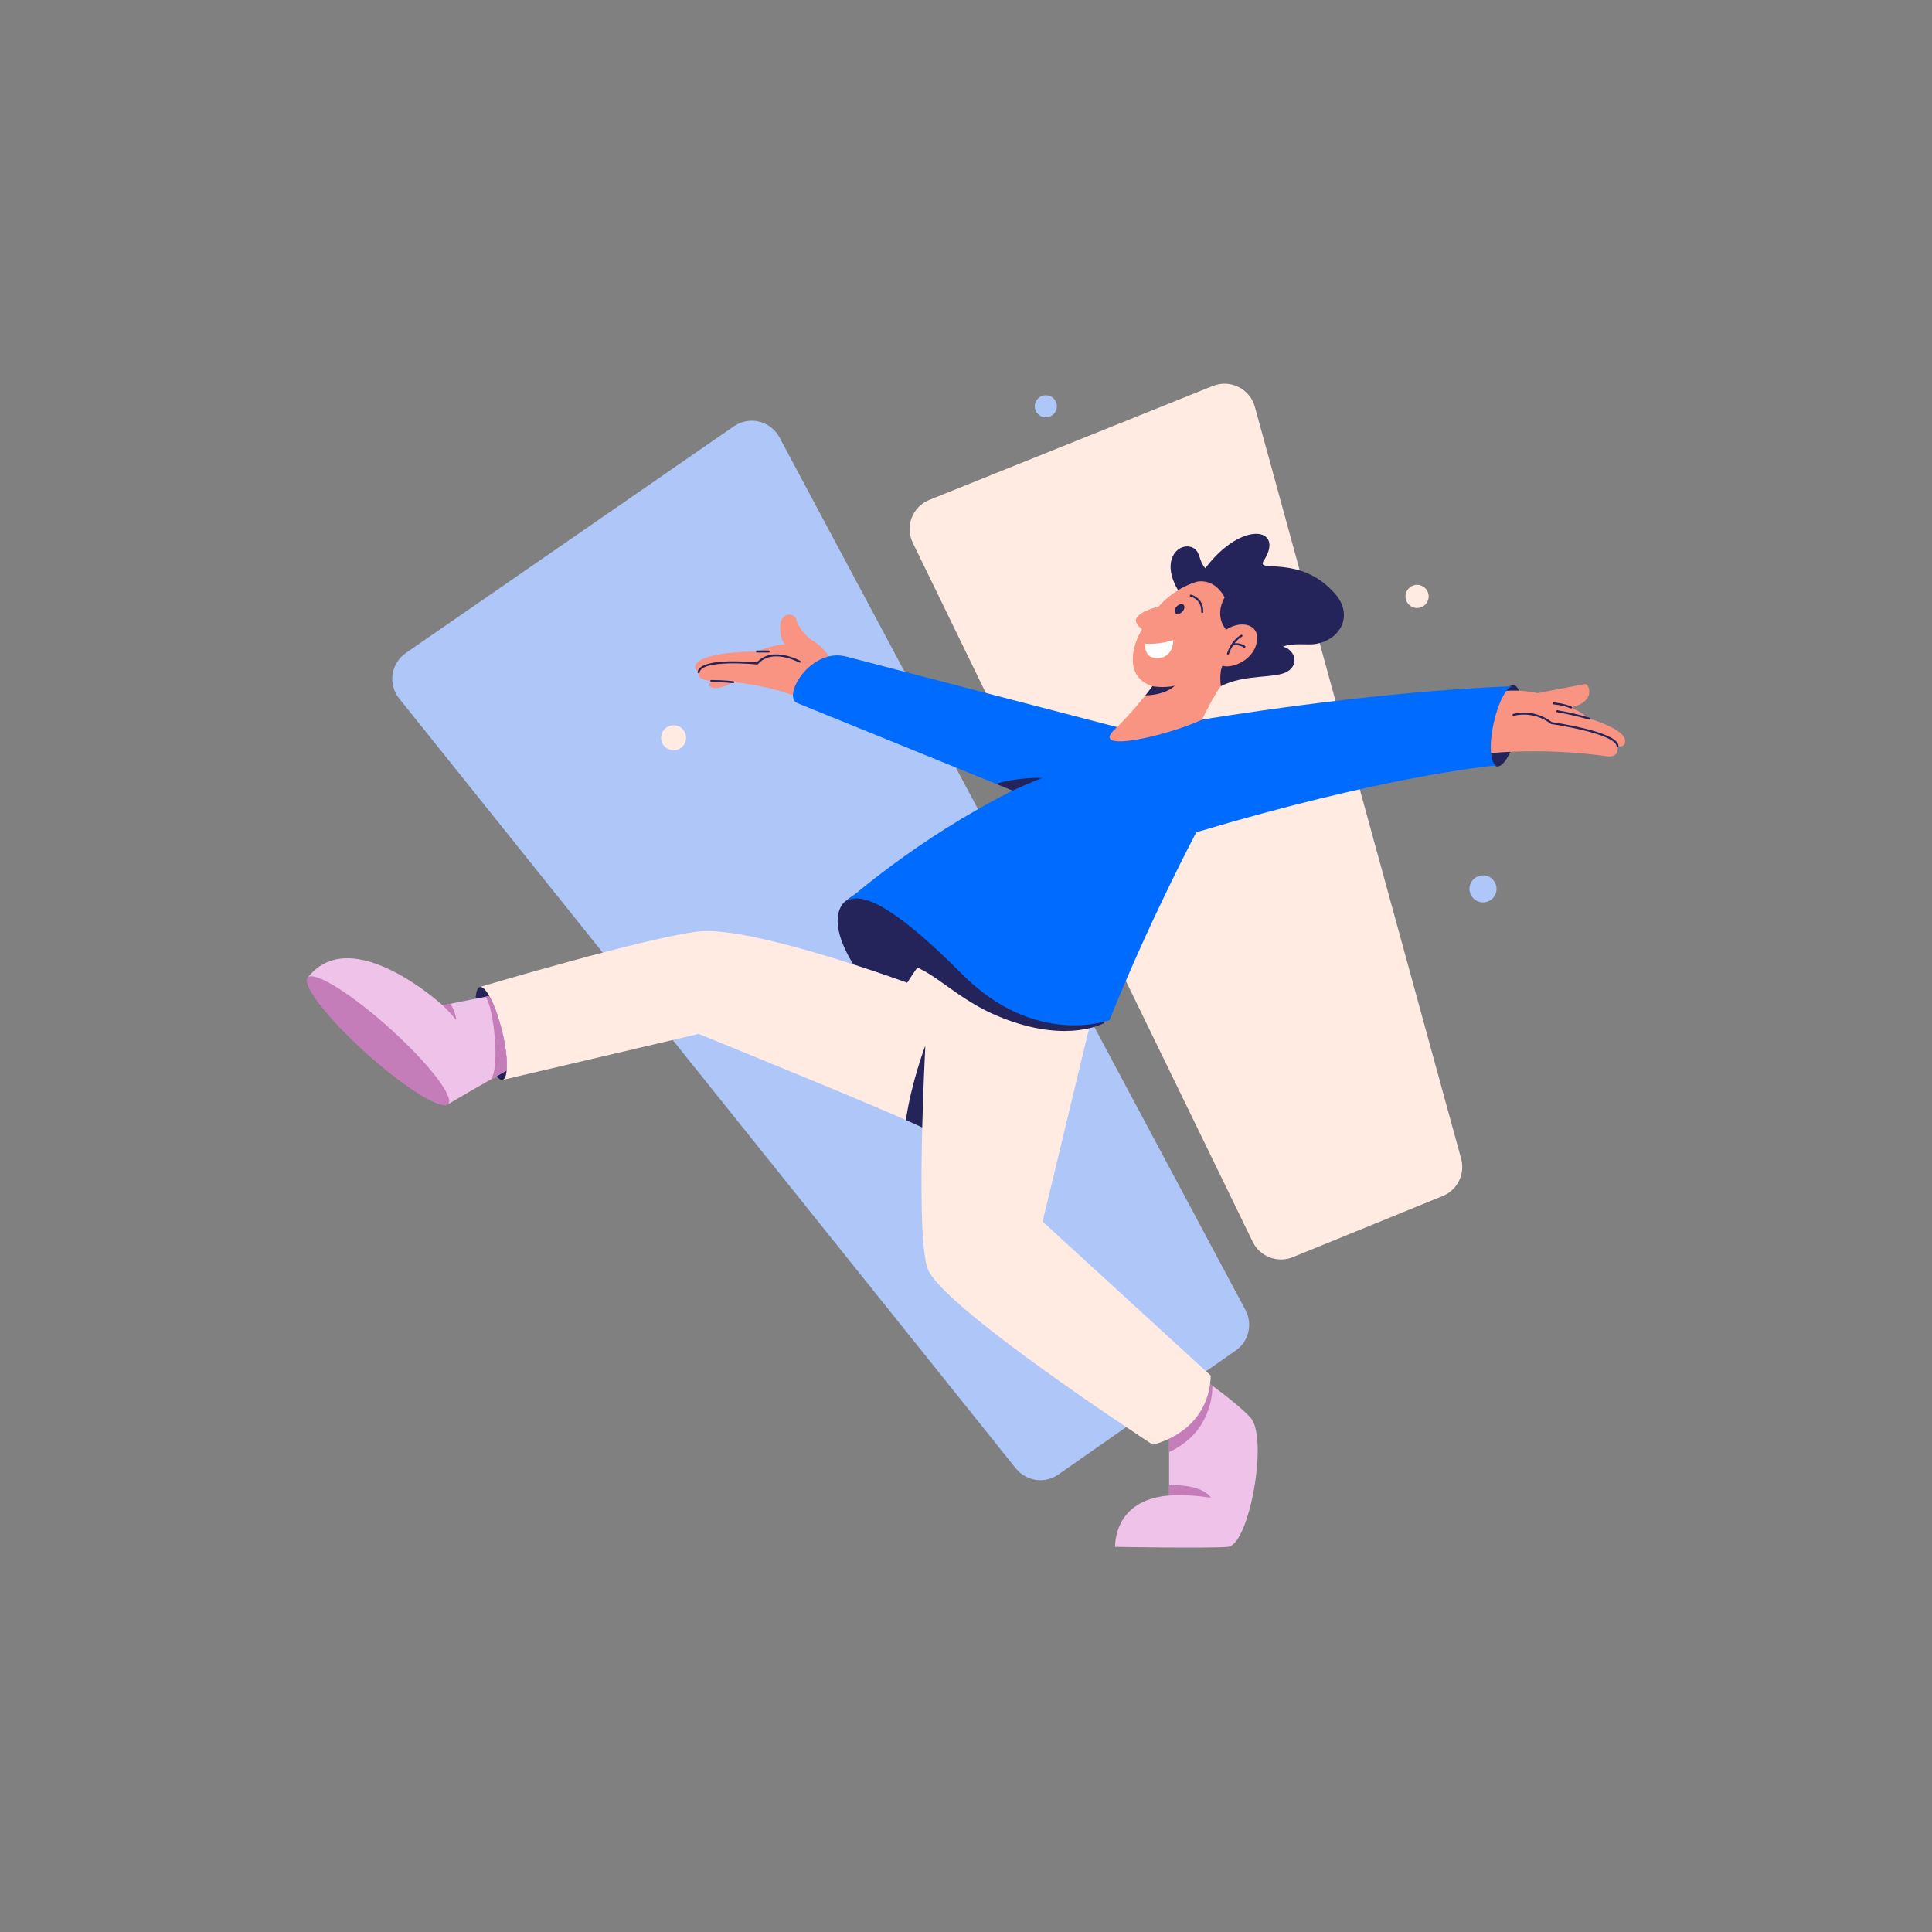 <?xml version="1.0" ?><svg id="图层_1" version="1.1" viewBox="0 0 4000 4000" xml:space="preserve" xmlns="http://www.w3.org/2000/svg" xmlns:xlink="http://www.w3.org/1999/xlink"><rect x="0" y="0" width="4000" height="4000" fill="#808080" stroke="none"/><style>.st0{fill-rule:evenodd;clip-rule:evenodd;fill:#ffebe2}.st1{fill:#afc6f8}.st1,.st2,.st3,.st4,.st7,.st9{fill-rule:evenodd;clip-rule:evenodd}.st2{stroke:#24245b;stroke-width:4.167;stroke-linecap:round;stroke-linejoin:round;stroke-miterlimit:12.5;fill:#24245b}.st3,.st4,.st7,.st9{fill:#c57dba}.st4,.st7,.st9{fill:#efc2e9}.st7,.st9{fill:#24245b}.st9{fill:#f99382}.st10{fill:none;stroke:#24245b;stroke-width:4.167;stroke-linecap:round;stroke-linejoin:round;stroke-miterlimit:12.5}</style><g id="图层3"><path class="st0" d="M2593.6 2571c15 30.8 51.3 44.7 83 31.8 81.4-33.2 230.7-94.1 310.4-126.6 30.5-12.4 46.8-45.6 38.1-77.4-68.8-250.9-350.6-1277.6-427.1-1556.6-4.9-17.9-17.2-32.8-33.8-41s-35.9-9-53.1-2.1c-138.2 55.5-451.4 181.4-587.1 235.9-16.7 6.7-29.9 20.1-36.4 36.9-6.5 16.8-5.7 35.6 2.2 51.8 123.7 254.6 587.4 1208 703.8 1447.3z"/><path class="st1" d="M2103.2 3040.2c21.4 26.7 59.9 32.3 88 12.6 90.2-63 279.1-195 367.3-256.7 27-18.8 35.6-54.9 20.1-83.9-142.8-267.4-805.9-1509-964.9-1806.8-8.7-16.3-24-28.2-42-32.5-18-4.4-37-.8-52.3 9.7-148.8 102.8-533.3 368.6-679.2 469.4-14.8 10.3-24.8 26.2-27.4 44.1-2.6 17.8 2.3 36 13.6 50 206.4 257.7 1083 1352.1 1276.8 1594.1z"/><path class="st2" d="M1750.7 1868.3c-15.3 13.1-38 60.6 50.6 174.1l98.1 33.8 93.6-147.7-182-99.6c-.1 0-45 26.3-60.3 39.4z"/><path class="st3" d="M637.1 2024c13.1-14.5 102 15.8 182.3 87.9 80.3 72.2 121.7 159.1 108.6 173.6-13.1 14.6-88.9-32.3-169.2-104.4-80.2-72.1-134.7-142.5-121.7-157.1z"/><path class="st4" d="M2494.9 2858.2s66 45.9 94 76.7c38 41.9-2.8 264.3-46.6 267.7-43.8 3.4-233.5 0-233.5 0s-5.1-97.2 111.7-106.3v-129.7l74.4-108.4z"/><defs><path d="M2494.9 2858.2s66 45.9 94 76.7c38 41.9-2.8 264.3-46.6 267.7-43.8 3.4-233.5 0-233.5 0s-5.1-97.2 111.7-106.3v-129.7l74.4-108.4z" id="SVGID_1_"/></defs><clipPath id="SVGID_2_"><use overflow="visible" xlink:href="#SVGID_1_"/></clipPath><g clip-path="url(#SVGID_2_)"><path class="st3" d="M2420.5 3096.4s33.6-3.7 86.3 4.5c0 0-12.6-27.6-86.3-26.2-10.7 6.5-12 13.6 0 21.7zM2510 2869s5.8 99.3-98 140.9l-14.7-74.9 97.6-94.4 15.1 28.4z"/></g><path class="st0" d="M1953.3 1930.5s-41.1 50.9-75.1 104.1c0 0-322.9-118.5-431.8-106.1-109 12.4-453.3 115.1-453.3 115.1l47.2 192.2 406.1-95.2s426 172.4 474.1 199.5c48 27.1 85.3 15.3 85.3 15.3l135.6-320.9-188.1-104z"/><defs><path d="M1953.3 1930.5s-41.1 50.9-75.1 104.1c0 0-322.9-118.5-431.8-106.1-109 12.4-453.3 115.1-453.3 115.1l47.2 192.2 406.1-95.2s426 172.4 474.1 199.5c48 27.1 85.3 15.3 85.3 15.3l135.6-320.9-188.1-104z" id="SVGID_3_"/></defs><clipPath id="SVGID_4_"><use overflow="visible" xlink:href="#SVGID_3_"/></clipPath><g clip-path="url(#SVGID_4_)"><path class="st7" d="M1915.7 2165s-29.4 77.6-40.1 154.1l-11 44.4h119.2l-68.1-198.5z"/></g><path class="st0" d="M1920.4 2076.2s-28.4 469.8 0 549.9c28.4 80.1 466.2 364.9 466.2 364.9s116.2-23.4 120.2-142.9l-348.2-319 107.7-447.5-300.6-110-45.3 104.6z"/><path class="st7" d="M1847.5 1996.1c66.3-12.3 113.3 62.6 214.6 106 134 57.4 211.6 22.4 224.5 15.8l-18-116.9-361.9-119.8c0 .1-141.8 130.2-59.2 114.9zM993.5 2043.5c12.2-3 32.7 37.7 45.7 90.7 13 53.1 13.6 98.6 1.3 101.6-12.2 3-32.7-37.7-45.7-90.7s-13.5-98.7-1.3-101.6z"/><path class="st4" d="M1028.3 2228c-48.4 27.3-93.7 54-101.4 58.6l1.2-1c13.1-14.5-41.5-85-121.8-157.2-79.8-71.7-155.1-118.4-168.9-104.7 90.2-115.6 279.1 57.7 279.1 57.7l96.5-19.3c9.3 16.4 19 42.2 26.3 72 8.1 33.2 11.4 63.5 9.7 82.2l-20.7 11.7z"/><defs><path d="M1028.3 2228c-48.4 27.3-93.7 54-101.4 58.6l1.2-1c13.1-14.5-41.5-85-121.8-157.2-79.8-71.7-155.1-118.4-168.9-104.7 90.2-115.6 279.1 57.7 279.1 57.7l96.5-19.3c9.3 16.4 19 42.2 26.3 72 8.1 33.2 11.4 63.5 9.7 82.2l-20.7 11.7z" id="SVGID_5_"/></defs><clipPath id="SVGID_6_"><use overflow="visible" xlink:href="#SVGID_5_"/></clipPath><g clip-path="url(#SVGID_6_)"><path class="st3" d="M916.5 2081.5s13.7 12.6 28.1 30.4c0 0-.5-21.4-19.9-43.9l-8.2 13.5zM1003.3 2064.1c14.6-.5 34.1 137.8 13.8 170.2l27 18.7 38.4-37.1-48.8-173.6c0 .1-41.3 22.2-30.4 21.8z"/></g><path class="st9" d="M1720.9 1366.2s-15.7-26.6-34.9-37.7-34.5-32.4-37.5-46c-3-13.5-32.7-17.8-33.1 15.2-.5 33.1 11.2 36 11.2 36s-28.4 1.6-59.3 15.1c0 0-83.3-.4-116 17.3-16.1 8.7-13.6 21-4.9 25.6.5.2-8 14.9 26.4 18.1-14.7 15.5 12.8 22.1 45.2 2.5 0 0 63.2 4.6 123.9 27.2l79-73.3z"/><path class="st10" d="M1591.5 1348.9h-24.2M1517.9 1412.4s-19.4-2.4-45.2-2.5M1655.7 1369.9s-57.5-31.8-88 3.8c0 0-116.8-12.1-121.3 18"/><path class="st2" d="M3134.2 1420.8c13.3 2.9 16.1 42 6.2 87.2-9.8 45.2-28.6 79.6-41.9 76.7-13.3-2.9-16.1-42-6.2-87.2 9.9-45.2 28.6-79.6 41.9-76.7z"/><path class="st9" d="M3091.4 1435s35.6-11.9 92 0c0 0 67.5-13 98.7-18.9 7.7-.6 23.8 36.6-29.6 48.6 0 0 21.8 9.2 37.8 23.1 0 0 77.4 22 74.3 47.8-1.6 13.3-15.4 9.3-15.4 9.3.6 12.3-2.2 24.1-24.3 20.6s-181.2-24.2-324.1 6.3l90.6-136.8"/><path clip-rule="evenodd" d="M3098.6 1584.7h.1c-21 1.9-234.7 22.9-621.9 138.4 0 0-98.3 185.5-179.6 388.8 0 0-152.7 58.3-305.3-95.1s-215.4-171.4-241.3-148.6c0 0 144.6-130.1 346-231.4l-445.4-181c-33.2-13.1 26.3-114.7 99.4-96.8l561.9 146.3 175.7-15.3s346.9-58.5 643.2-69.2c-13 2-29.9 34.7-39 76.8-9.9 45.2-7.1 84.2 6.2 87.1z" fill="#006cff" fill-rule="evenodd"/><defs><path d="M3098.6 1584.7h.1c-21 1.9-234.7 22.9-621.9 138.4 0 0-98.3 185.5-179.6 388.8 0 0-152.7 58.3-305.3-95.1s-215.4-171.4-241.3-148.6c0 0 144.6-130.1 346-231.4l-445.4-181c-33.2-13.1 26.3-114.7 99.4-96.8l561.9 146.3 175.7-15.3s346.9-58.5 643.2-69.2c-13 2-29.9 34.7-39 76.8-9.9 45.2-7.1 84.2 6.2 87.1z" id="SVGID_7_"/></defs><clipPath id="SVGID_8_"><use overflow="visible" xlink:href="#SVGID_7_"/></clipPath><g clip-path="url(#SVGID_8_)"><path class="st7" d="M2096.6 1636.9s36.1-17 61.9-26.3c0 0-50.9-2.1-96.4 12.3 0-.1 2.2 18.6 34.5 14z"/></g><path class="st10" d="M3290.2 1487.8c-22.4-6.6-44.5-11.6-66.3-15.3M3216.6 1456.3s19.8 1.5 35.9 8.4M3133.6 1480.1s40-12.6 78.5 16.9c0 0 135.6 19.4 136.9 47.8"/><path class="st9" d="M2518.9 1197.7s-65.8-2.5-119.9 57.9c0 0-55.2 13.2-46.1 33.6 3.5 7.9 11.8 13.5 11.8 13.5-17.7 27.2-41 98.2 21.3 118 0 0-33.4 46.3-78.8 90.1-50.8 49 107.3 13.5 181.2-20.7 0 0 25.8-53 39.3-69.4l94.9-67.4v-86.9l-103.7-68.7z"/><defs><path d="M2518.9 1197.7s-65.8-2.5-119.9 57.9c0 0-55.2 13.2-46.1 33.6 3.5 7.9 11.8 13.5 11.8 13.5-17.7 27.2-41 98.2 21.3 118 0 0-33.4 46.3-78.8 90.1-50.8 49 107.3 13.5 181.2-20.7 0 0 25.8-53 39.3-69.4l94.9-67.4v-86.9l-103.7-68.7z" id="SVGID_9_"/></defs><clipPath id="SVGID_10_"><use overflow="visible" xlink:href="#SVGID_9_"/></clipPath><g clip-path="url(#SVGID_10_)"><path class="st7" d="M2385.8 1420.6s22.1 4.7 46.3-.8c0 0-19.2 21.4-69.6 19.8l23.3-19z"/></g><path class="st7" d="M2538.7 1303.6s-25.7-25.6-3.3-66.9c0 0-14.7-32.2-47.1-33.2-4.4-.2-8.7.4-12.8 1.7-6.6 2.1-20.7 7.2-36.4 16.8-37.7-63.9 1.7-99.6 28.8-88.8 18.2 7.3 12.7 26.7 27.5 43.3 76.5-101.2 165.3-83.7 121-15.6-17.7 27.2 75.6-14.7 147.9 68.6 37.5 43.1 12.9 93.4-38.4 103.4-18.5 3.6-48.6-3-69.7 6 22.5 4.9 36 35.5 8.8 51.7-25 14.8-86.7 4.3-137.3 30 0 0-4.2-27.6 3.4-42.3 17.5 7 69.3-11.3 71.7-56 1.6-30.6-34.6-38.1-64.1-18.7z"/><path class="st10" d="M2570.4 1316.3s-18.1 8.4-28 36.9M2551.3 1334.7s13.2-4 25.1 4.2"/><path clip-rule="evenodd" d="M2371.6 1332.7s30.5 2.4 57.7-7.9c0 0 .8 38.3-34.1 37.7-24.5-.3-24.7-21.5-23.6-29.8z" fill="#fff" fill-rule="evenodd"/><path class="st10" d="M2465.4 1233.2s24.7 5.3 23.7 33.9"/><path class="st7" d="M2450.2 1252.1c3.3 3 2.3 9.4-2.2 14.2-4.5 4.9-10.7 6.4-14 3.5-3.3-3-2.3-9.4 2.2-14.2s10.8-6.5 14-3.5z"/><circle class="st0" cx="1394.6" cy="1527.5" r="25.9"/><circle class="st1" cx="3070.4" cy="1840.3" r="28"/><circle class="st0" cx="2933.9" cy="1234.8" r="24"/><circle class="st1" cx="2165.3" cy="841.2" r="22.9"/></g></svg>